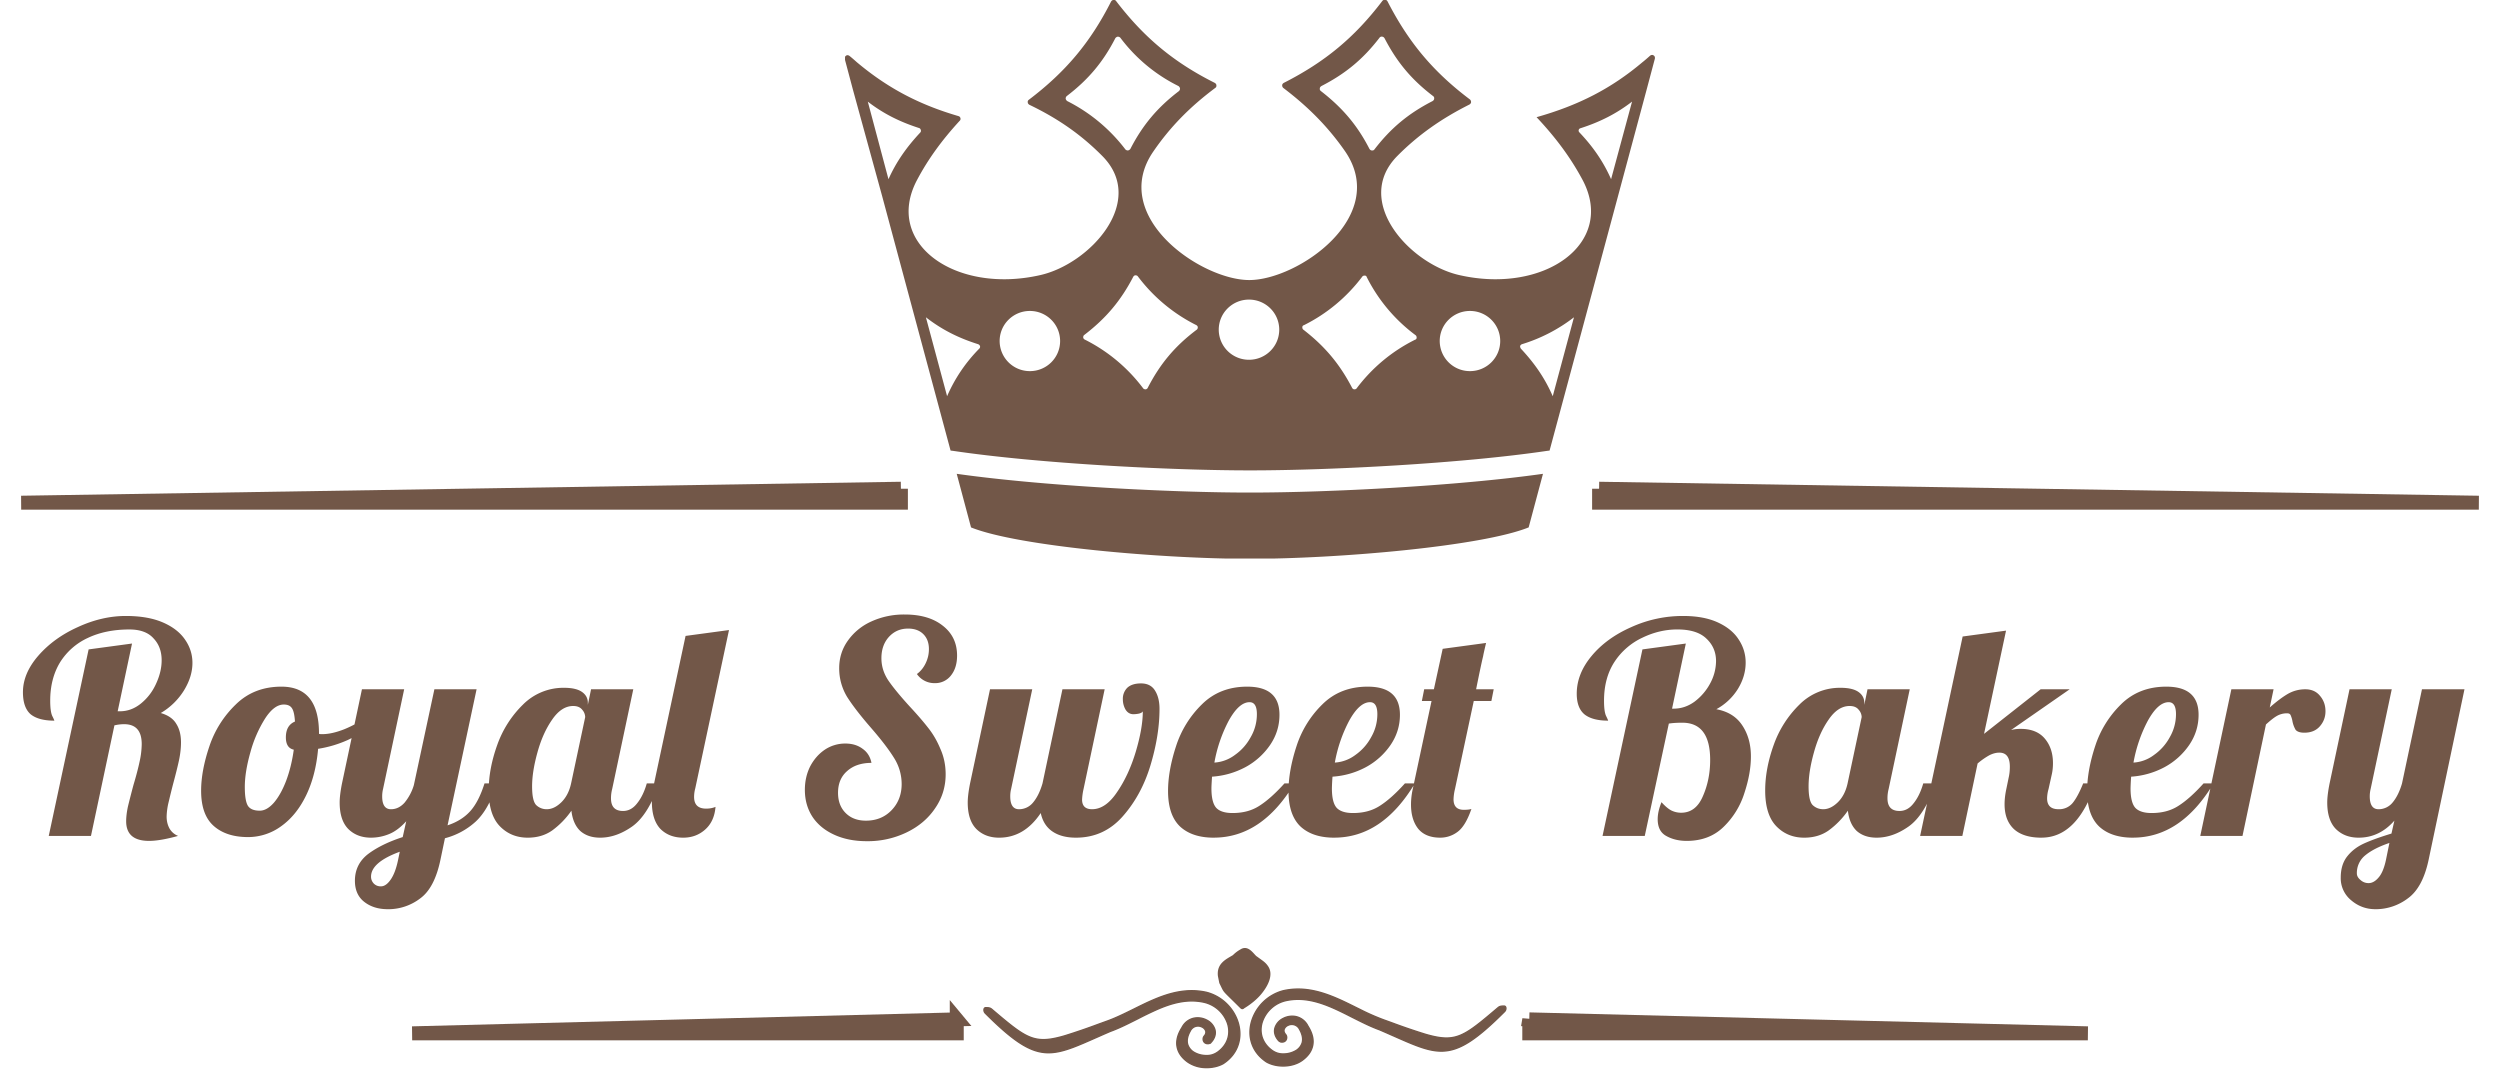 <svg width="118" height="51" viewBox="0 0 118 51" fill="none" xmlns="http://www.w3.org/2000/svg"><g clip-path="url(#a)" fill="#725748"><path d="M77.535 2.927c-1.49 1.259-3.03 2.044-5.009 2.604.914.972 1.616 1.919 2.18 2.978 1.564 2.978-1.817 5.395-5.836 4.473-2.341-.536-5.02-3.489-2.917-5.62.976-.984 2.066-1.756 3.406-2.429.037-.025.075-.062.075-.112a.16.16 0 0 0-.05-.124c-1.74-1.309-2.905-2.704-3.894-4.635-.026-.038-.063-.075-.113-.075a.161.161 0 0 0-.125.05c-1.315 1.732-2.717 2.89-4.658 3.875-.038.024-.075.062-.075.112s.012.087.05.124c1.202.91 2.128 1.857 2.917 2.99 2.116 3.078-2.229 6.08-4.52 6.08-2.291 0-6.649-3.014-4.52-6.08.789-1.146 1.715-2.093 2.917-2.99a.118.118 0 0 0 .05-.124c0-.05-.037-.088-.075-.112-1.94-.972-3.343-2.143-4.658-3.863a.12.12 0 0 0-.125-.05c-.05 0-.088.038-.113.075-.976 1.931-2.153 3.327-3.881 4.635a.118.118 0 0 0-.05.125c0 .05.037.087.075.112 1.377.66 2.467 1.432 3.443 2.417 2.116 2.13-.576 5.083-2.917 5.619-4.02.922-7.4-1.495-5.835-4.473.526-.997 1.19-1.906 2.028-2.816a.118.118 0 0 0 .025-.124c-.012-.05-.05-.075-.087-.088-1.879-.548-3.356-1.333-4.796-2.541-.113-.1-.225-.2-.35-.3-.05-.037-.113-.05-.163-.012-.05.038-.075.087-.063.15l.388 1.458 1.378 5.02 3.23 12.011.113.013c4.02.598 10.23.922 14.024.922 3.793 0 9.991-.324 14.023-.922l.113-.013 3.23-12.01 1.353-5.034.388-1.458c.012-.062-.013-.124-.063-.15-.05-.037-.112-.024-.163.013-.112.1-.225.2-.35.3zM40.96 4.797c.726.56 1.49.946 2.416 1.245.05.013.075.05.088.1.012.05 0 .087-.038.124-.651.698-1.127 1.383-1.49 2.193l-.976-3.663zm21.386-.5a.118.118 0 0 1-.05-.124c0-.05.037-.087.075-.112 1.14-.586 1.966-1.27 2.742-2.28a.12.12 0 0 1 .125-.05c.05 0 .088.038.113.075.588 1.134 1.277 1.956 2.291 2.729a.118.118 0 0 1 .05.124c0 .05-.037.087-.075.112-1.14.586-1.966 1.271-2.742 2.28a.12.12 0 0 1-.125.05c-.05 0-.088-.037-.113-.075-.576-1.121-1.277-1.943-2.291-2.728zm-11.97.474a.181.181 0 0 1-.076-.112.16.16 0 0 1 .05-.124c1.015-.773 1.716-1.608 2.292-2.729a.183.183 0 0 1 .112-.075c.05 0 .088.013.126.05a7.683 7.683 0 0 0 2.742 2.28.182.182 0 0 1 .075.112.16.16 0 0 1-.05.125c-1.014.772-1.716 1.607-2.292 2.728a.182.182 0 0 1-.112.075.161.161 0 0 1-.126-.05 7.947 7.947 0 0 0-2.742-2.28zm-5.673 13.93l-1.001-3.726c.738.573 1.515.972 2.466 1.271.038.013.075.05.088.087a.12.12 0 0 1-.025.113 7.346 7.346 0 0 0-1.528 2.255zm3.907-1.184a1.423 1.423 0 0 1-1.427-1.42c0-.785.638-1.42 1.427-1.42s1.427.635 1.427 1.42c0 .785-.638 1.42-1.427 1.42zm5.56.797c-.026.038-.063.063-.1.063-.038 0-.088-.013-.114-.05a7.833 7.833 0 0 0-2.767-2.305c-.037-.025-.062-.062-.062-.1 0-.037.012-.087.05-.112 1.027-.785 1.728-1.62 2.316-2.753.025-.038.063-.063.1-.063.038 0 .088.013.113.05a7.834 7.834 0 0 0 2.767 2.305c.038.025.063.062.063.1 0 .037-.013.087-.05.112-1.027.772-1.728 1.607-2.317 2.753zm4.782-1.333a1.423 1.423 0 0 1-1.427-1.42c0-.785.639-1.42 1.427-1.42.79 0 1.428.635 1.428 1.42 0 .785-.639 1.42-1.428 1.42zm5.084 1.346c-.025.037-.063.05-.113.05-.037 0-.075-.025-.1-.063-.588-1.133-1.29-1.968-2.304-2.753-.037-.025-.05-.075-.05-.112 0-.05.025-.088.075-.1a7.78 7.78 0 0 0 2.755-2.292c.025-.038.075-.05.113-.05.05 0 .087.025.1.075a7.758 7.758 0 0 0 2.304 2.74c.037.026.05.075.05.113 0 .05-.025.087-.075.1a7.767 7.767 0 0 0-2.755 2.292zm5.347-.81a1.423 1.423 0 0 1-1.428-1.42c0-.785.639-1.42 1.428-1.42.788 0 1.427.635 1.427 1.42 0 .785-.639 1.42-1.427 1.42zm3.906 1.184c-.363-.835-.839-1.533-1.502-2.243a.21.21 0 0 1-.038-.125.15.15 0 0 1 .088-.087 7.672 7.672 0 0 0 2.454-1.27L73.29 18.7zm2.755-10.242c-.363-.822-.84-1.52-1.503-2.218-.025-.024-.037-.074-.025-.112a.113.113 0 0 1 .075-.074c.94-.3 1.716-.698 2.442-1.259l-.99 3.663zm-17.051 14.79c-3.706 0-9.792-.312-13.836-.885l.676 2.53c2.229.897 9.028 1.482 13.16 1.482s10.93-.585 13.16-1.483l.676-2.529c-4.044.573-10.13.885-13.836.885z"/></g><path d="M7.035 39.69c-.72 0-1.08-.31-1.08-.927 0-.203.028-.434.083-.692.065-.268.152-.61.263-1.025.13-.433.226-.803.29-1.107a3.96 3.96 0 0 0 .098-.817c0-.627-.277-.94-.83-.94-.148 0-.3.018-.458.055l-1.107 5.218H2.301l1.882-8.803 2.049-.277-.678 3.197h.11c.36 0 .692-.124.997-.373.304-.25.54-.559.706-.928.175-.378.263-.747.263-1.107 0-.425-.13-.77-.388-1.038-.249-.277-.627-.415-1.135-.415-.747 0-1.402.133-1.965.401a3.043 3.043 0 0 0-1.315 1.163c-.304.507-.457 1.107-.457 1.799 0 .341.033.581.097.72.065.129.097.203.097.221-.498 0-.872-.101-1.121-.304-.24-.213-.36-.559-.36-1.038 0-.591.24-1.163.72-1.717.489-.563 1.112-1.015 1.868-1.356.757-.35 1.514-.526 2.27-.526.692 0 1.274.101 1.744.304.47.203.821.476 1.052.817.23.332.346.697.346 1.093 0 .434-.134.868-.401 1.302a3.185 3.185 0 0 1-1.094 1.065c.35.102.595.273.734.512.147.231.221.522.221.872 0 .268-.032.554-.097.858-.064.296-.156.665-.276 1.108-.074.286-.143.567-.208.844a3.154 3.154 0 0 0-.097.692c0 .212.046.402.138.568a.808.808 0 0 0 .402.346c-.563.157-1.02.235-1.37.235zm4.672-.18c-.683 0-1.223-.175-1.62-.526-.396-.35-.594-.904-.594-1.66 0-.628.129-1.325.387-2.09a4.887 4.887 0 0 1 1.246-1.98c.572-.563 1.292-.844 2.159-.844 1.181 0 1.772.738 1.772 2.214v.014a.52.52 0 0 0 .152.014c.304 0 .655-.079 1.052-.236a5.512 5.512 0 0 0 1.08-.595l.124.374c-.268.286-.618.53-1.052.734a5.5 5.5 0 0 1-1.398.415c-.074.84-.263 1.573-.567 2.2-.305.628-.697 1.112-1.177 1.454a2.643 2.643 0 0 1-1.564.512zm.554-1.246c.221 0 .443-.124.664-.373.222-.259.415-.605.581-1.038.166-.443.287-.932.36-1.468-.249-.055-.373-.249-.373-.58 0-.38.143-.628.429-.748-.019-.305-.065-.513-.139-.623-.074-.12-.203-.18-.387-.18-.305 0-.6.221-.886.664a5.872 5.872 0 0 0-.692 1.592c-.175.618-.263 1.163-.263 1.633 0 .443.05.743.152.9.102.148.286.221.554.221zm6.04 4.65c-.442 0-.811-.114-1.107-.345-.295-.23-.442-.563-.442-.997 0-.526.212-.95.636-1.273.425-.314.964-.577 1.62-.789l.166-.747c-.268.295-.54.498-.817.608a2.25 2.25 0 0 1-.844.167c-.443 0-.803-.139-1.08-.416-.267-.276-.401-.692-.401-1.245 0-.231.037-.53.11-.9l.942-4.443h1.993l-.997 4.706a1.45 1.45 0 0 0-.041.346c0 .406.138.61.415.61.24 0 .452-.102.637-.305a2.36 2.36 0 0 0 .442-.83l.97-4.527h1.992l-1.37 6.422c.443-.147.798-.369 1.066-.664.268-.295.494-.734.678-1.315h.582c-.25.821-.587 1.426-1.01 1.813a3.428 3.428 0 0 1-1.44.775l-.208.997c-.184.895-.503 1.509-.955 1.84a2.484 2.484 0 0 1-1.536.513zm-.318-1.079c.157 0 .31-.106.457-.318.148-.212.263-.517.346-.914l.083-.401c-.904.332-1.356.724-1.356 1.177 0 .12.041.226.124.318a.442.442 0 0 0 .346.138zm6.925-2.297c-.526 0-.964-.18-1.315-.54-.35-.36-.526-.923-.526-1.689 0-.683.134-1.398.402-2.145a4.997 4.997 0 0 1 1.218-1.91 2.694 2.694 0 0 1 1.938-.79c.378 0 .66.066.844.195.184.129.277.3.277.512v.097l.152-.734h1.993l-.996 4.706a1.714 1.714 0 0 0-.056.443c0 .397.19.595.568.595.258 0 .48-.12.664-.36.194-.24.346-.553.457-.94h.581c-.341.996-.766 1.674-1.273 2.034-.499.35-1.002.526-1.509.526-.388 0-.701-.106-.941-.319-.23-.221-.37-.54-.415-.955a3.921 3.921 0 0 1-.9.928c-.323.23-.71.346-1.163.346zm.9-1.343c.23 0 .457-.106.678-.318.23-.222.388-.522.47-.9l.665-3.128a.535.535 0 0 0-.138-.346c-.093-.12-.236-.18-.43-.18-.369 0-.7.217-.996.65-.295.425-.526.942-.692 1.55-.166.6-.25 1.131-.25 1.592 0 .462.066.757.195.886a.7.7 0 0 0 .498.194zm6.441 1.343c-.443 0-.803-.139-1.08-.416-.267-.286-.4-.71-.4-1.273 0-.23.036-.53.11-.9l1.48-6.934 2.05-.277-1.593 7.474a1.556 1.556 0 0 0-.055.402c0 .369.19.553.568.553.166 0 .313-.027.443-.083-.037.462-.203.822-.499 1.08-.286.25-.627.374-1.024.374zm8.662.166c-.581 0-1.093-.102-1.536-.305-.443-.203-.785-.484-1.025-.844-.24-.37-.36-.794-.36-1.273 0-.406.084-.775.25-1.108.175-.332.406-.595.692-.789a1.73 1.73 0 0 1 .969-.29c.323 0 .595.083.816.249.222.157.36.378.416.664-.48 0-.863.13-1.15.388-.285.249-.428.59-.428 1.024 0 .397.12.715.36.955s.558.36.955.36c.489 0 .89-.162 1.204-.485.323-.332.484-.747.484-1.245a2.3 2.3 0 0 0-.36-1.232c-.24-.388-.6-.858-1.08-1.412-.498-.572-.876-1.061-1.134-1.467a2.589 2.589 0 0 1-.374-1.356c0-.48.134-.91.401-1.288a2.717 2.717 0 0 1 1.108-.913 3.693 3.693 0 0 1 1.591-.332c.748 0 1.343.175 1.786.526.452.35.678.82.678 1.411 0 .388-.097.702-.29.942a.932.932 0 0 1-.762.36 1 1 0 0 1-.844-.43c.175-.129.314-.3.415-.512.102-.212.152-.433.152-.664 0-.295-.087-.53-.263-.706-.175-.175-.415-.263-.72-.263-.369 0-.673.134-.913.401-.23.259-.346.591-.346.997 0 .37.106.715.318 1.038.213.314.545.72.997 1.218.37.397.664.738.886 1.024.23.286.424.618.581.997.166.369.25.77.25 1.204 0 .59-.167 1.126-.499 1.605-.323.48-.77.859-1.343 1.136a4.207 4.207 0 0 1-1.882.415zm6.247-.166c-.443 0-.803-.139-1.08-.416-.268-.276-.401-.692-.401-1.245 0-.231.037-.53.11-.9l.942-4.443h1.993l-.997 4.706c-.028.11-.041.226-.041.346 0 .406.138.61.415.61a.85.85 0 0 0 .664-.32c.185-.22.332-.52.443-.899l.941-4.443h1.993l-.996 4.706a2.91 2.91 0 0 0-.07.498c0 .305.157.457.471.457.425 0 .817-.267 1.177-.803.369-.535.664-1.172.886-1.91.22-.738.332-1.375.332-1.91-.019.046-.079.083-.18.11a1.39 1.39 0 0 1-.263.029c-.157 0-.282-.074-.374-.222a.972.972 0 0 1-.124-.484.73.73 0 0 1 .207-.54c.148-.139.365-.208.65-.208.305 0 .527.116.665.346.138.222.208.508.208.858 0 .83-.143 1.721-.43 2.672-.285.941-.724 1.744-1.314 2.408-.59.665-1.325.997-2.201.997-.452 0-.821-.097-1.107-.291-.286-.194-.47-.484-.554-.872-.517.775-1.172 1.163-1.965 1.163zm10.133 0c-.683 0-1.213-.176-1.592-.526-.378-.36-.567-.918-.567-1.675 0-.637.124-1.338.373-2.104a4.828 4.828 0 0 1 1.218-1.98c.563-.562 1.279-.843 2.146-.843 1.015 0 1.522.443 1.522 1.328 0 .517-.147.992-.443 1.426a3.328 3.328 0 0 1-1.176 1.052c-.49.258-1.01.406-1.564.443-.018.276-.028.461-.028.553 0 .452.079.762.236.928.156.157.41.235.76.235.5 0 .923-.115 1.274-.346.36-.23.752-.581 1.177-1.052h.47c-1.024 1.707-2.293 2.56-3.806 2.56zm.028-3.544a1.79 1.79 0 0 0 .968-.36c.314-.22.563-.502.748-.844a2.15 2.15 0 0 0 .29-1.08c0-.378-.115-.567-.345-.567-.333 0-.66.29-.983.872a6.764 6.764 0 0 0-.678 1.98zm5.658 3.544c-.683 0-1.214-.176-1.592-.526-.378-.36-.567-.918-.567-1.675 0-.637.124-1.338.373-2.104a4.828 4.828 0 0 1 1.218-1.98c.563-.562 1.278-.843 2.146-.843 1.014 0 1.522.443 1.522 1.328 0 .517-.148.992-.443 1.426a3.328 3.328 0 0 1-1.176 1.052 3.86 3.86 0 0 1-1.564.443 9.908 9.908 0 0 0-.028.553c0 .452.078.762.235.928.157.157.41.235.761.235.499 0 .923-.115 1.274-.346.36-.23.752-.581 1.176-1.052h.47c-1.023 1.707-2.292 2.56-3.805 2.56zm.027-3.544a1.79 1.79 0 0 0 .97-.36 2.43 2.43 0 0 0 .747-.844 2.16 2.16 0 0 0 .29-1.08c0-.378-.115-.567-.346-.567-.332 0-.66.29-.982.872a6.764 6.764 0 0 0-.679 1.98zm4.98 3.544c-.47 0-.821-.143-1.052-.43-.221-.285-.332-.664-.332-1.134 0-.24.028-.485.083-.734l.886-4.152h-.457l.11-.554h.458l.415-1.91 2.048-.277c-.083.35-.129.558-.138.623-.065.259-.175.78-.332 1.564h.83l-.11.554h-.831l-.886 4.152a2.318 2.318 0 0 0-.069.484c0 .333.162.499.484.499.166 0 .287-.014.36-.042-.184.535-.401.895-.65 1.08a1.35 1.35 0 0 1-.817.277zm11.629.152c-.37 0-.692-.078-.97-.235-.267-.148-.4-.411-.4-.79 0-.24.06-.507.18-.802.165.184.318.314.456.387.148.074.305.111.47.111.462 0 .804-.258 1.025-.775.23-.517.346-1.089.346-1.716 0-1.172-.438-1.758-1.315-1.758-.249 0-.461.014-.636.041l-1.136 5.302H75.64l1.883-8.803 2.048-.277-.65 3.073h.083c.35 0 .678-.111.983-.333a2.62 2.62 0 0 0 .733-.858 2.24 2.24 0 0 0 .277-1.052c0-.424-.152-.78-.457-1.065-.295-.286-.752-.43-1.37-.43-.563 0-1.112.13-1.647.388a3.19 3.19 0 0 0-1.315 1.135c-.332.508-.498 1.121-.498 1.84 0 .342.032.582.097.72.064.13.096.204.096.222-.489 0-.858-.097-1.107-.29-.249-.203-.374-.531-.374-.983 0-.628.236-1.223.706-1.786s1.094-1.015 1.869-1.356a5.876 5.876 0 0 1 2.45-.526c.646 0 1.19.101 1.633.304.443.203.77.471.983.803.221.332.332.697.332 1.094 0 .424-.12.835-.36 1.232a2.73 2.73 0 0 1-1.024.968c.553.102.964.36 1.232.775.267.406.4.89.4 1.454 0 .526-.1 1.098-.304 1.716a3.808 3.808 0 0 1-.982 1.605c-.452.443-1.034.665-1.744.665zm5.545-.152c-.526 0-.965-.18-1.315-.54-.35-.36-.526-.923-.526-1.689 0-.683.134-1.398.401-2.145a4.994 4.994 0 0 1 1.218-1.91 2.694 2.694 0 0 1 1.938-.79c.378 0 .66.066.844.195.185.129.277.3.277.512v.097l.152-.734h1.993l-.996 4.706a1.714 1.714 0 0 0-.055.443c0 .397.189.595.567.595.258 0 .48-.12.664-.36.194-.24.346-.553.457-.94h.582c-.342.996-.766 1.674-1.274 2.034-.498.35-1.001.526-1.508.526-.388 0-.702-.106-.942-.319-.23-.221-.369-.54-.415-.955a3.921 3.921 0 0 1-.9.928c-.322.23-.71.346-1.162.346zm.9-1.343c.23 0 .456-.106.678-.318.23-.222.387-.522.47-.9l.665-3.128a.535.535 0 0 0-.139-.346c-.092-.12-.235-.18-.429-.18-.369 0-.701.217-.996.65-.296.425-.526.942-.692 1.55-.167.6-.25 1.131-.25 1.592 0 .462.065.757.194.886.139.13.305.194.498.194zm10.302 1.343c-.572 0-1.006-.134-1.3-.402-.296-.277-.444-.669-.444-1.176 0-.222.028-.462.083-.72l.111-.54c.037-.157.055-.327.055-.512 0-.443-.166-.664-.498-.664-.148 0-.305.041-.47.124a3.442 3.442 0 0 0-.554.388l-.72 3.419H90.63l2.007-9.412 2.048-.277-1.038 4.872 2.672-2.104h1.37l-2.768 1.924a1.77 1.77 0 0 1 .456-.055c.499 0 .877.152 1.135.456.259.305.388.692.388 1.163 0 .194-.019.37-.055.526l-.153.692a1.68 1.68 0 0 0-.069.443c0 .341.18.512.54.512a.831.831 0 0 0 .664-.29c.166-.204.332-.513.499-.928h.58c-.571 1.707-1.42 2.56-2.546 2.56zm4.313 0c-.683 0-1.214-.176-1.592-.526-.378-.36-.568-.918-.568-1.675 0-.637.125-1.338.374-2.104a4.83 4.83 0 0 1 1.218-1.98c.563-.562 1.278-.843 2.146-.843 1.015 0 1.522.443 1.522 1.328 0 .517-.148.992-.443 1.426a3.325 3.325 0 0 1-1.176 1.052 3.863 3.863 0 0 1-1.564.443 9.945 9.945 0 0 0-.028.553c0 .452.078.762.235.928.157.157.411.235.761.235.499 0 .923-.115 1.274-.346.36-.23.752-.581 1.176-1.052h.471c-1.024 1.707-2.293 2.56-3.806 2.56zm.027-3.544a1.78 1.78 0 0 0 .969-.36 2.44 2.44 0 0 0 .748-.844 2.16 2.16 0 0 0 .29-1.08c0-.378-.115-.567-.346-.567-.332 0-.66.29-.982.872a6.777 6.777 0 0 0-.679 1.98zm4.62-3.46h1.993l-.18.858c.314-.277.596-.489.845-.636.258-.148.535-.222.83-.222.295 0 .526.102.692.305.176.203.263.447.263.733 0 .268-.087.503-.263.706-.175.203-.42.305-.733.305-.203 0-.342-.047-.416-.139a1.292 1.292 0 0 1-.152-.429 1.273 1.273 0 0 0-.083-.263c-.028-.055-.078-.083-.152-.083a.948.948 0 0 0-.498.125c-.13.074-.3.207-.513.401l-1.107 5.26h-1.993l1.467-6.92zm6.796 10.38c-.434 0-.817-.142-1.149-.428a1.34 1.34 0 0 1-.484-1.066c0-.406.101-.738.304-.997.203-.258.466-.46.789-.608.323-.148.757-.305 1.301-.471l.138-.61c-.47.536-1.033.804-1.688.804-.443 0-.803-.139-1.08-.416-.267-.276-.401-.692-.401-1.245 0-.231.037-.53.111-.9l.941-4.443h1.993l-.997 4.706a1.45 1.45 0 0 0-.041.346c0 .406.138.61.415.61a.85.85 0 0 0 .664-.32c.185-.22.333-.52.443-.899l.942-4.443h2.006l-1.688 8.028c-.185.886-.512 1.5-.983 1.84a2.52 2.52 0 0 1-1.536.513zm-.319-1.231c.167 0 .323-.088.471-.263.148-.166.263-.438.346-.817l.166-.816c-.489.166-.867.36-1.135.581a1.064 1.064 0 0 0-.401.858c0 .111.055.212.166.305.111.101.24.152.387.152z" fill="#725748"/><path d="M42.523 23.068L1 23.728h41.523v-.66zm2.637 25.046l-25.705.659h25.704v-.66zm27.022 0l26.364.659H72.182v-.66z" fill="#725748" stroke="#725748" stroke-width=".659"/><g clip-path="url(#b)" fill="#725748"><path d="M65.339 48.149a10.324 10.324 0 0 1-1.128-.493l-.203-.1c-.31-.154-.623-.31-.941-.445-.778-.33-1.593-.548-2.492-.348h-.001a2.128 2.128 0 0 0-1.507 1.474c-.184.671 0 1.411.706 1.881l.002.002c.236.135.54.202.84.193.302-.008.606-.092.843-.261.235-.168.422-.388.49-.662.07-.274.017-.596-.217-.963a.828.828 0 0 0-.552-.441.908.908 0 0 0-.62.09.746.746 0 0 0-.38.442c-.052.188-.007.402.18.607h.002c.04.041.1.06.155.06a.22.22 0 0 0 .155-.06c.04-.04.06-.099.06-.154a.22.22 0 0 0-.059-.154c-.075-.091-.083-.177-.056-.249a.335.335 0 0 1 .185-.177.405.405 0 0 1 .542.199l.001.001c.145.258.167.471.116.64a.67.67 0 0 1-.342.386 1.163 1.163 0 0 1-.551.13.844.844 0 0 1-.492-.144h-.002c-.514-.354-.642-.883-.498-1.356a1.534 1.534 0 0 1 1.146-1.024c.78-.162 1.514.049 2.237.369.289.128.575.273.862.419l.216.108c.358.18.717.354 1.082.487.25.107.48.21.697.305.381.168.715.316 1.018.431.476.181.88.285 1.283.268.806-.034 1.59-.555 2.903-1.868a.216.216 0 0 0 .059-.147.133.133 0 0 0-.017-.07.075.075 0 0 0-.065-.038.768.768 0 0 0-.162.012.271.271 0 0 0-.123.062c-.545.462-.947.803-1.296 1.036-.348.233-.642.358-.968.39-.328.032-.692-.028-1.181-.172a29.996 29.996 0 0 1-1.613-.553l-.314-.113zm-13.157.075c.378-.13.751-.307 1.128-.492l.203-.1c.31-.154.623-.31.942-.445.777-.33 1.592-.548 2.491-.348h.001c.77.201 1.322.804 1.507 1.474.184.67 0 1.411-.706 1.881l-.002.002c-.236.135-.54.202-.84.193a1.531 1.531 0 0 1-.843-.261c-.235-.168-.422-.388-.49-.662-.07-.274-.017-.596.217-.964a.828.828 0 0 1 .552-.44.908.908 0 0 1 .62.09.746.746 0 0 1 .38.442c.052.188.007.402-.181.606v.002a.22.22 0 0 1-.156.059.22.22 0 0 1-.155-.06.22.22 0 0 1-.06-.155.22.22 0 0 1 .059-.154c.075-.09.083-.176.056-.248a.335.335 0 0 0-.185-.177.405.405 0 0 0-.542.199l-.001.001c-.145.258-.167.471-.116.64a.67.67 0 0 0 .342.386c.163.088.361.132.551.13a.844.844 0 0 0 .492-.144h.002c.514-.355.642-.883.498-1.356a1.534 1.534 0 0 0-1.146-1.024c-.78-.163-1.514.048-2.237.369a17.5 17.5 0 0 0-.862.419 86.78 86.78 0 0 1-.216.108c-.358.18-.717.354-1.082.487-.25.107-.481.21-.697.305-.381.168-.715.316-1.018.431-.476.181-.88.285-1.283.268-.806-.034-1.59-.555-2.903-1.868a.215.215 0 0 1-.059-.147c0-.025.005-.05.017-.07a.075.075 0 0 1 .065-.038c.066 0 .117.002.162.012.046.01.084.029.123.062.545.462.947.803 1.296 1.036.348.233.642.358.968.39.328.032.692-.028 1.181-.172a29.71 29.71 0 0 0 1.612-.553l.315-.114z" stroke="#725748" stroke-width=".066"/><path fill-rule="evenodd" clip-rule="evenodd" d="M58.54 47.586c.065.066.13.066.197 0 0 0 .461-.263.79-.659.33-.395.594-.922.33-1.318-.132-.198-.263-.264-.527-.461-.131-.066-.395-.593-.79-.33a1.557 1.557 0 0 0-.347.264c-.33.198-.774.395-.708.989l.066.33c.263.526.065.263.988 1.185z"/></g><path d="M75.477 23.068l41.523.66H75.477v-.66z" fill="#725748" stroke="#725748" stroke-width=".659"/><defs><clipPath id="a"><path fill="#fff" transform="translate(39.885)" d="M0 0h38.227v26.364H0z"/></clipPath><clipPath id="b"><path fill="#fff" transform="rotate(-90 45.977 4.773)" d="M0 0h6.591v34.932H0z"/></clipPath></defs></svg>